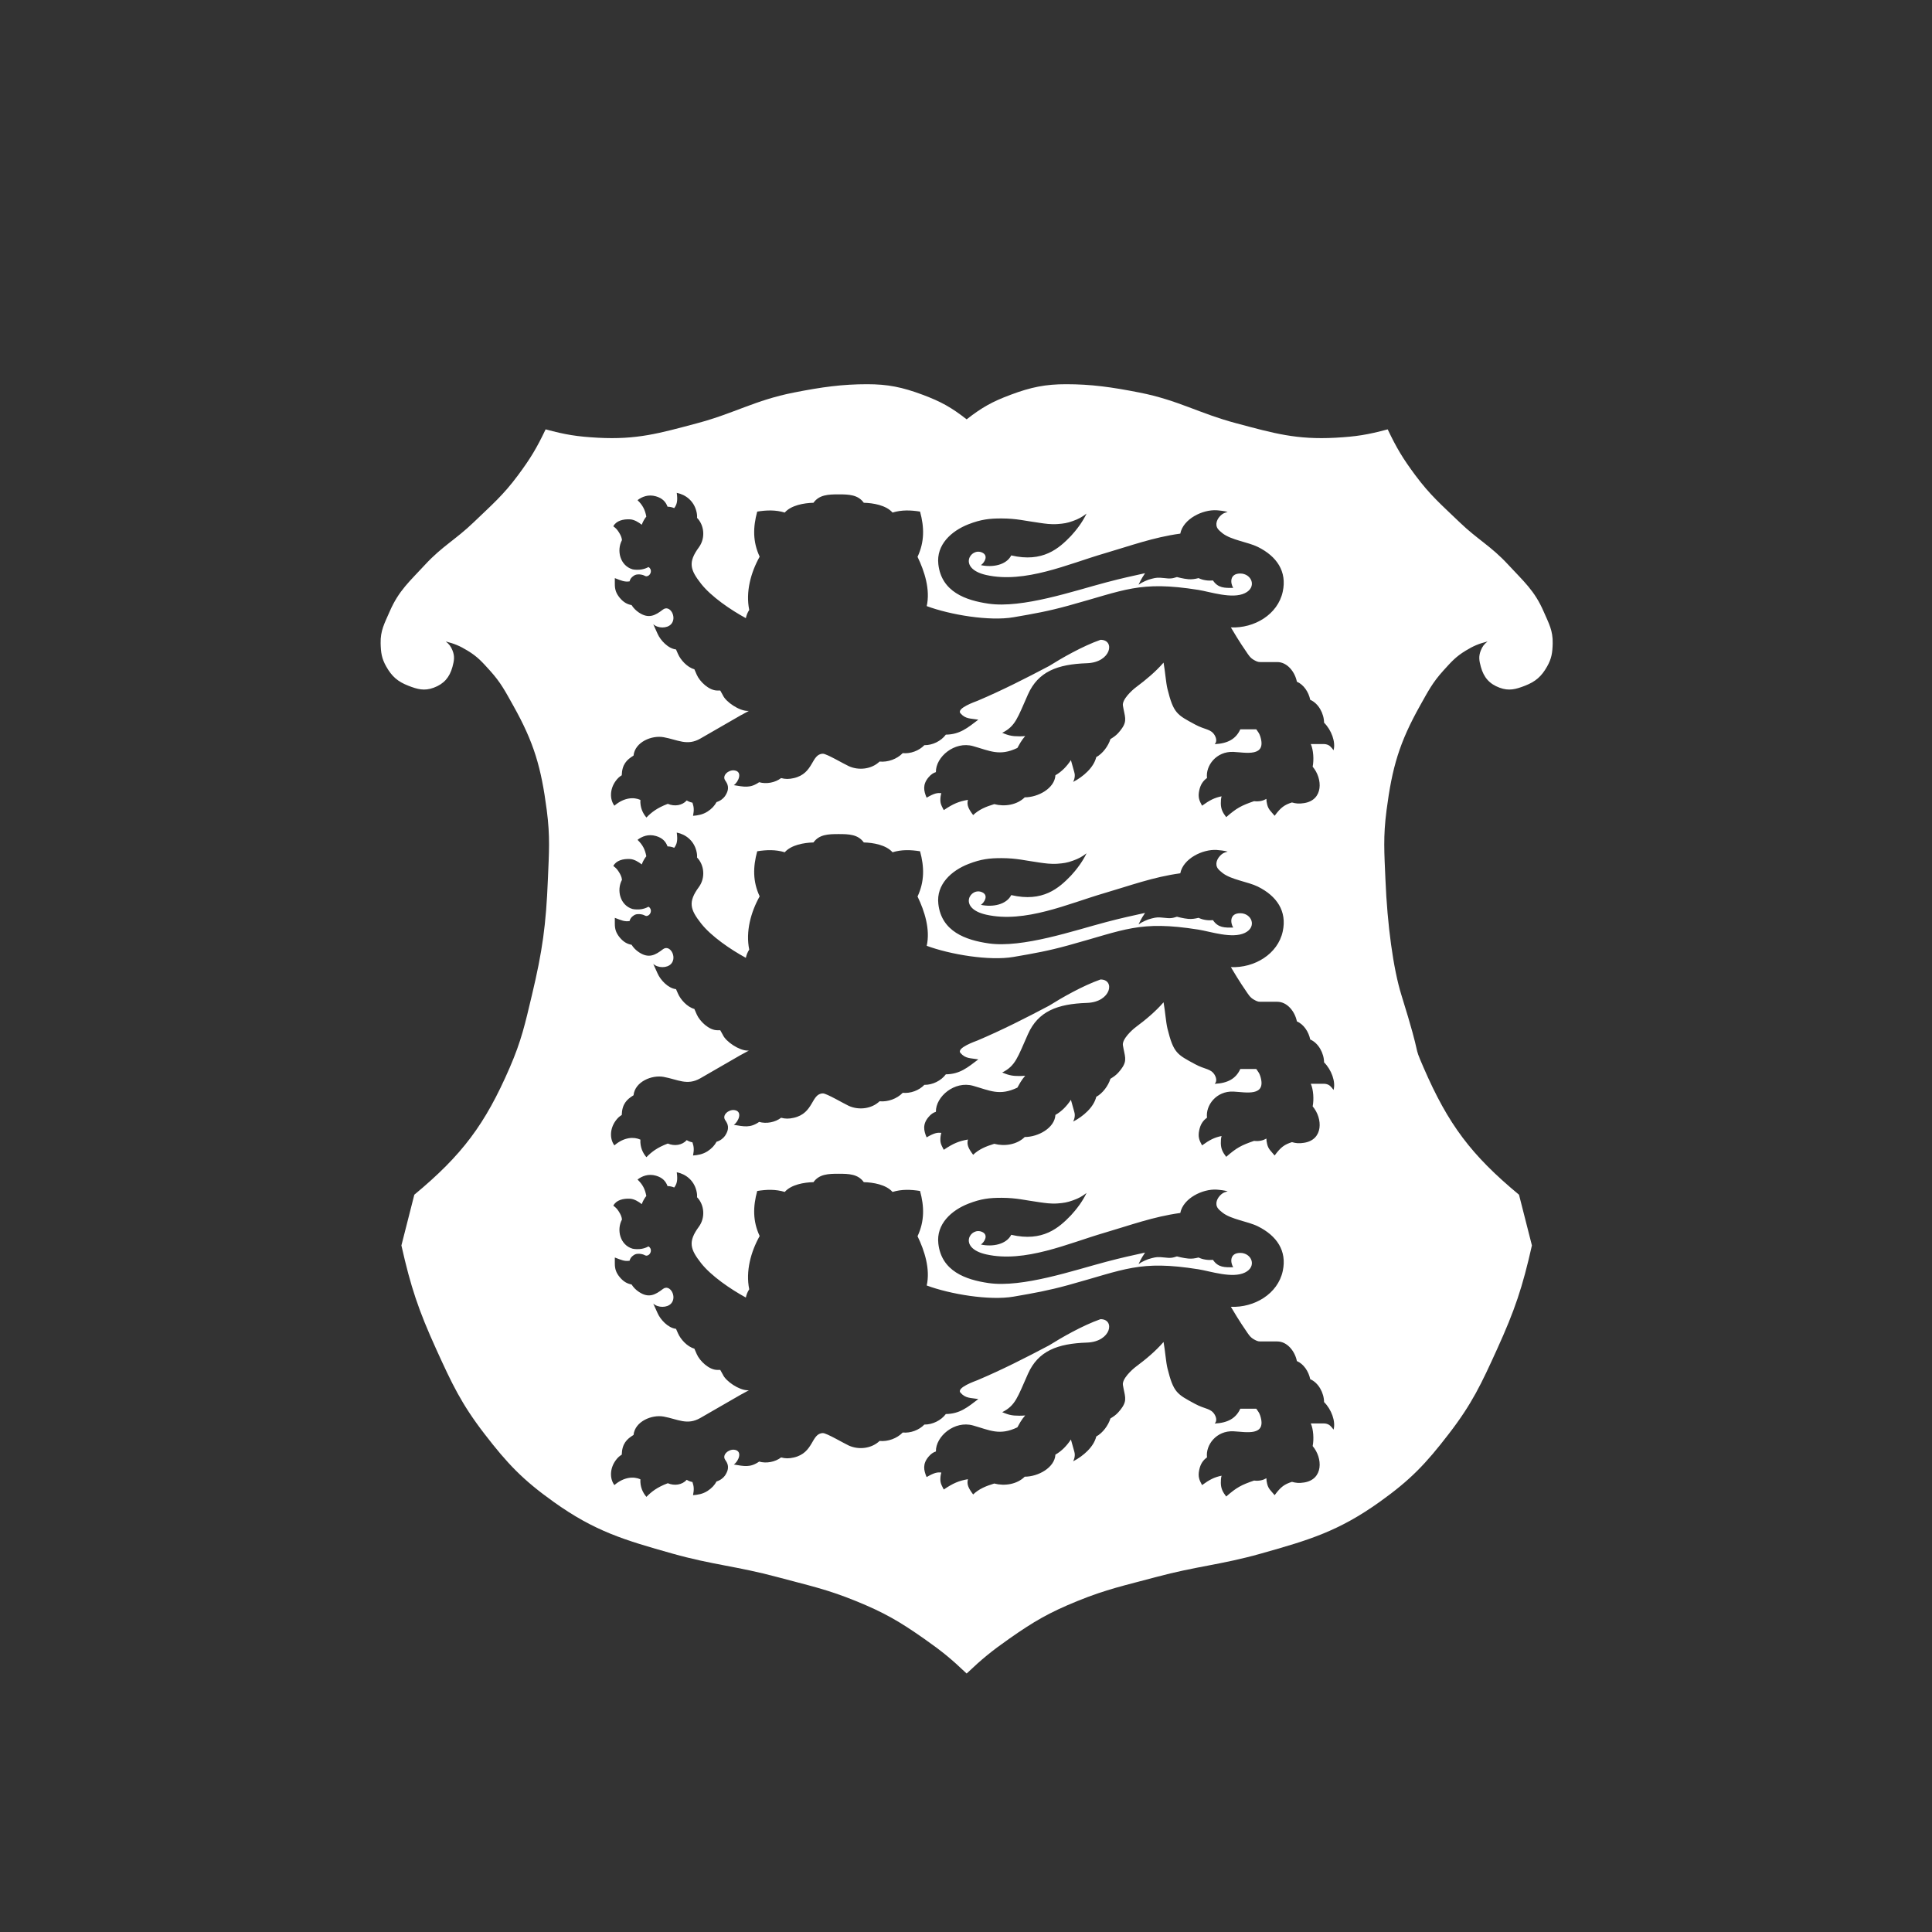 <?xml version="1.0" encoding="UTF-8" standalone="no"?>
<svg width="60px" height="60px" viewBox="0 0 60 60" version="1.1" xmlns="http://www.w3.org/2000/svg" xmlns:xlink="http://www.w3.org/1999/xlink" xmlns:sketch="http://www.bohemiancoding.com/sketch/ns">
    <rect x="0" y="0" width="60" height="60" fill="#333333" stroke="none"/>
    <!-- Generator: Sketch 3.4.4 (17249) - http://www.bohemiancoding.com/sketch -->
    <title>parliament-phase</title>
    <desc>Created with Sketch.</desc>
    <defs></defs>
    <g id="Page-1" stroke="none" stroke-width="1" fill="none" fill-rule="evenodd" sketch:type="MSPage">
        <g id="Artboard-3" sketch:type="MSArtboardGroup" transform="translate(-120, -63)" fill="#FFFFFF">
            <g id="parliament-phase" sketch:type="MSLayerGroup" transform="translate(120, 63)">
                <path d="M30.02,13.023 C29.54,12.649 29.228,12.475 28.658,12.261 C28.017,12.021 27.565,11.932 26.932,11.932 C26.165,11.932 25.528,12.018 24.649,12.192 C23.445,12.43 22.819,12.832 21.651,13.144 C20.477,13.457 19.78,13.66 18.566,13.594 C17.927,13.559 17.563,13.501 16.945,13.334 C16.667,13.917 16.476,14.235 16.091,14.754 C15.625,15.383 15.279,15.673 14.714,16.217 C14.152,16.758 13.736,16.96 13.206,17.532 C12.721,18.058 12.384,18.339 12.1,18.995 C11.941,19.362 11.811,19.582 11.821,19.982 C11.828,20.27 11.853,20.449 11.995,20.7 C12.17,21.009 12.352,21.168 12.684,21.297 C12.969,21.408 13.18,21.464 13.468,21.358 C13.788,21.24 13.962,21.036 14.052,20.709 C14.104,20.517 14.127,20.383 14.052,20.198 C14.001,20.073 13.949,20.005 13.843,19.921 C14.121,19.993 14.276,20.058 14.522,20.207 C14.835,20.396 14.975,20.56 15.22,20.83 C15.557,21.204 15.688,21.465 15.934,21.903 C16.588,23.067 16.807,23.837 16.98,25.158 C17.089,25.992 17.049,26.473 17.015,27.313 C16.957,28.726 16.847,29.529 16.519,30.905 C16.306,31.798 16.195,32.313 15.83,33.156 C15.066,34.919 14.351,35.872 12.867,37.103 L12.466,38.678 C12.756,39.97 12.998,40.691 13.546,41.898 C14.035,42.973 14.324,43.593 15.045,44.529 C15.761,45.459 16.235,45.958 17.192,46.641 C18.471,47.555 19.377,47.824 20.893,48.251 C22.122,48.597 22.889,48.64 24.144,48.978 C25.104,49.237 25.669,49.35 26.584,49.723 C27.462,50.08 27.935,50.356 28.71,50.9 C29.251,51.28 29.542,51.518 30.02,51.973 C30.499,51.518 30.79,51.28 31.331,50.9 C32.106,50.356 32.579,50.08 33.457,49.723 C34.372,49.35 34.936,49.237 35.897,48.978 C37.151,48.64 37.919,48.597 39.148,48.251 C40.664,47.824 41.57,47.555 42.849,46.641 C43.806,45.958 44.28,45.459 44.995,44.529 C45.717,43.593 46.006,42.973 46.494,41.898 C47.043,40.691 47.285,39.97 47.575,38.678 L47.174,37.103 C45.69,35.872 44.975,34.92 44.211,33.156 C43.846,32.313 44.202,33.086 43.523,30.905 C43.268,30.087 43.084,28.726 43.026,27.313 C42.991,26.473 42.952,25.992 43.061,25.158 C43.234,23.837 43.453,23.067 44.107,21.903 C44.353,21.465 44.484,21.204 44.821,20.83 C45.066,20.56 45.206,20.396 45.518,20.207 C45.764,20.058 45.919,19.993 46.198,19.921 C46.092,20.005 46.04,20.073 45.989,20.198 C45.914,20.383 45.936,20.517 45.989,20.709 C46.079,21.036 46.252,21.24 46.573,21.358 C46.86,21.464 47.071,21.408 47.357,21.297 C47.689,21.168 47.871,21.009 48.046,20.7 C48.188,20.449 48.213,20.27 48.22,19.982 C48.23,19.582 48.1,19.362 47.941,18.995 C47.657,18.339 47.32,18.058 46.834,17.532 C46.305,16.959 45.889,16.758 45.327,16.217 C44.762,15.673 44.416,15.382 43.95,14.754 C43.564,14.234 43.374,13.917 43.096,13.334 C42.478,13.501 42.114,13.559 41.475,13.594 C40.26,13.66 39.564,13.457 38.39,13.144 C37.222,12.832 36.596,12.43 35.392,12.192 C34.513,12.018 33.875,11.932 33.109,11.932 C32.476,11.932 32.024,12.02 31.383,12.261 C30.812,12.475 30.5,12.649 30.02,13.023 Z M39.14,20.561 L39.667,20.561 C39.977,20.561 40.215,20.866 40.276,21.171 C40.488,21.261 40.642,21.495 40.69,21.733 C40.947,21.843 41.118,22.16 41.12,22.444 C41.348,22.667 41.488,23.05 41.414,23.301 C41.414,23.301 41.335,23.179 41.257,23.141 C41.194,23.111 41.151,23.107 41.082,23.107 L40.708,23.107 C40.789,23.287 40.809,23.594 40.766,23.81 C41.083,24.184 41.101,24.846 40.501,24.941 C40.34,24.967 40.254,24.957 40.122,24.921 C39.893,24.995 39.781,25.069 39.585,25.335 C39.475,25.201 39.389,25.141 39.352,24.98 C39.337,24.916 39.328,24.862 39.329,24.81 C39.23,24.867 39.106,24.901 38.946,24.881 C38.554,25.016 38.407,25.092 38.081,25.377 C37.974,25.238 37.918,25.134 37.914,24.958 C37.913,24.872 37.918,24.798 37.937,24.73 C37.713,24.777 37.567,24.851 37.331,25.022 C37.246,24.865 37.199,24.764 37.242,24.554 C37.281,24.367 37.361,24.25 37.485,24.161 C37.436,23.783 37.771,23.326 38.306,23.351 C38.684,23.369 39.349,23.524 39.137,22.864 C39.104,22.761 39.067,22.732 39.015,22.65 L38.519,22.65 C38.383,22.948 38.131,23.091 37.723,23.11 C37.81,23.026 37.758,22.891 37.724,22.835 C37.601,22.631 37.431,22.672 37.114,22.5 C36.556,22.198 36.446,22.159 36.257,21.397 C36.208,21.199 36.184,20.838 36.135,20.578 C35.888,20.862 35.592,21.11 35.283,21.34 C35.153,21.437 34.841,21.725 34.873,21.915 C34.928,22.245 35.013,22.374 34.846,22.615 C34.819,22.655 34.775,22.715 34.721,22.772 C34.64,22.855 34.589,22.888 34.485,22.954 C34.419,23.169 34.244,23.405 34.045,23.513 C33.969,23.835 33.644,24.119 33.329,24.283 C33.329,24.283 33.363,24.208 33.371,24.157 C33.383,24.088 33.381,24.045 33.362,23.977 L33.258,23.607 C33.133,23.796 32.974,23.965 32.777,24.076 C32.754,24.482 32.241,24.762 31.824,24.762 C31.581,25.001 31.199,25.058 30.877,24.973 C30.616,25.052 30.401,25.142 30.222,25.313 C30.076,25.119 30.019,25.002 30.06,24.84 C29.778,24.889 29.603,24.961 29.31,25.159 C29.223,24.994 29.187,24.934 29.211,24.737 C29.216,24.7 29.224,24.665 29.234,24.632 C29.116,24.621 29.027,24.628 28.777,24.773 C28.687,24.563 28.646,24.366 28.837,24.14 C28.913,24.05 28.986,24.003 29.065,23.979 C29.057,23.504 29.648,23.01 30.218,23.171 C30.742,23.318 31.04,23.494 31.596,23.228 C31.659,23.124 31.649,23.125 31.689,23.063 C31.741,22.98 31.774,22.934 31.838,22.859 C31.766,22.866 31.725,22.868 31.652,22.867 C31.532,22.865 31.462,22.864 31.345,22.836 C31.256,22.815 31.125,22.758 31.125,22.758 C31.539,22.551 31.601,22.292 31.925,21.565 C32.242,20.856 32.836,20.628 33.757,20.597 C34.514,20.571 34.638,19.866 34.177,19.87 C33.612,20.069 32.967,20.441 32.58,20.684 C31.85,21.069 31.115,21.443 30.355,21.765 C30.301,21.787 29.692,21.995 29.829,22.153 C29.987,22.334 30.136,22.308 30.383,22.35 C30.054,22.6 29.811,22.81 29.374,22.815 C29.225,23.016 28.958,23.146 28.707,23.142 C28.541,23.315 28.275,23.414 28.035,23.389 C27.858,23.573 27.572,23.677 27.316,23.651 C27.067,23.889 26.672,23.934 26.362,23.795 C26.22,23.732 25.668,23.406 25.557,23.408 C25.187,23.413 25.28,24.022 24.652,24.165 C24.504,24.199 24.391,24.2 24.258,24.164 C24.073,24.306 23.8,24.357 23.576,24.292 C23.295,24.488 23.102,24.433 22.789,24.384 C22.935,24.286 23.076,23.958 22.803,23.925 C22.628,23.903 22.412,24.081 22.524,24.241 C22.594,24.342 22.679,24.485 22.513,24.728 C22.467,24.794 22.371,24.875 22.253,24.909 C22.194,25.021 22.104,25.118 21.977,25.201 C21.823,25.302 21.664,25.324 21.523,25.336 C21.557,25.157 21.552,25.071 21.505,24.928 C21.472,24.921 21.44,24.912 21.414,24.902 C21.386,24.891 21.356,24.875 21.327,24.859 C21.182,25.019 20.946,25.051 20.739,24.964 C20.409,25.089 20.234,25.225 20.075,25.389 C19.962,25.257 19.875,25.075 19.888,24.842 C19.689,24.751 19.383,24.761 19.08,25.022 C18.928,24.815 18.942,24.505 19.114,24.263 C19.176,24.177 19.226,24.127 19.309,24.077 C19.319,23.738 19.462,23.596 19.675,23.466 C19.717,23.044 20.242,22.827 20.611,22.895 C21.05,22.975 21.338,23.173 21.749,22.938 L22.991,22.222 L23.257,22.078 L23.217,22.078 C22.958,22.078 22.54,21.8 22.447,21.587 L22.368,21.445 L22.277,21.445 C22.018,21.445 21.731,21.168 21.638,20.954 L21.564,20.784 C21.341,20.725 21.135,20.492 21.055,20.308 L20.994,20.169 C20.748,20.143 20.509,19.883 20.421,19.681 L20.287,19.385 C20.433,19.519 20.715,19.522 20.842,19.384 C21.036,19.172 20.803,18.766 20.588,18.931 C20.349,19.115 20.144,19.227 19.839,19.021 C19.75,18.961 19.671,18.883 19.615,18.792 C19.473,18.766 19.357,18.7 19.243,18.561 C19.135,18.428 19.093,18.309 19.094,18.139 L19.094,17.954 C19.301,18.034 19.395,18.078 19.552,18.055 C19.568,17.988 19.602,17.933 19.684,17.879 C19.741,17.841 19.792,17.837 19.864,17.839 C19.902,17.841 19.923,17.848 19.96,17.856 C20.012,17.868 20.039,17.905 20.092,17.895 C20.189,17.878 20.244,17.754 20.197,17.668 C20.181,17.641 20.167,17.626 20.14,17.61 C20.061,17.652 19.996,17.672 19.923,17.685 C19.845,17.7 19.702,17.698 19.641,17.68 C19.262,17.567 19.14,17.103 19.316,16.773 C19.307,16.686 19.272,16.612 19.216,16.524 C19.164,16.443 19.125,16.402 19.047,16.345 C19.134,16.174 19.35,16.116 19.571,16.129 C19.696,16.137 19.829,16.217 19.93,16.296 C19.967,16.198 20.014,16.114 20.072,16.043 C20.032,15.83 19.96,15.689 19.799,15.533 C19.932,15.43 20.13,15.344 20.371,15.414 C20.577,15.474 20.676,15.587 20.731,15.736 C20.805,15.737 20.873,15.752 20.938,15.78 C21.02,15.671 21.053,15.559 21.017,15.306 C21.299,15.362 21.545,15.559 21.625,15.872 C21.647,15.956 21.653,16.018 21.647,16.082 C21.87,16.308 21.916,16.71 21.703,16.999 C21.362,17.465 21.431,17.694 21.776,18.133 C22.087,18.527 22.689,18.94 23.163,19.197 C23.181,19.109 23.214,19.023 23.268,18.942 C23.153,18.382 23.317,17.779 23.592,17.288 C23.374,16.82 23.384,16.373 23.516,15.888 C23.806,15.842 24.086,15.831 24.371,15.918 C24.57,15.689 24.973,15.621 25.263,15.614 C25.442,15.364 25.723,15.353 26.045,15.353 C26.366,15.353 26.647,15.364 26.826,15.614 C27.116,15.621 27.519,15.689 27.718,15.918 C28.003,15.831 28.283,15.842 28.573,15.888 C28.706,16.375 28.714,16.823 28.495,17.293 C28.715,17.749 28.894,18.314 28.78,18.823 C29.507,19.093 30.725,19.299 31.478,19.169 C32.131,19.056 32.539,18.985 33.176,18.81 C34.934,18.329 35.386,18.03 37.212,18.319 C37.587,18.379 38.266,18.613 38.662,18.421 C39.048,18.234 38.87,17.809 38.513,17.811 C38.183,17.814 38.208,18.108 38.298,18.257 C38.038,18.261 37.83,18.267 37.67,18.027 C37.596,18.031 37.533,18.035 37.447,18.021 C37.357,18.007 37.305,17.992 37.222,17.954 C37.102,17.984 37.014,17.996 36.906,17.988 C36.76,17.977 36.551,17.921 36.551,17.921 C36.521,17.927 36.46,17.951 36.399,17.96 C36.31,17.972 36.238,17.962 36.168,17.954 C35.954,17.932 35.914,17.937 35.768,17.974 C35.681,17.995 35.634,18.013 35.553,18.05 C35.474,18.085 35.431,18.11 35.359,18.159 C35.4,18.07 35.425,18.021 35.474,17.938 C35.501,17.893 35.541,17.831 35.561,17.801 C35.157,17.89 34.843,17.957 34.356,18.086 C33.353,18.35 31.756,18.9 30.703,18.748 C29.989,18.645 29.238,18.38 29.141,17.523 C29.072,16.918 29.545,16.488 30.08,16.28 C30.466,16.131 30.726,16.1 31.108,16.101 C31.582,16.103 31.817,16.174 32.307,16.241 C32.447,16.261 32.634,16.29 32.842,16.275 C33.032,16.261 33.142,16.245 33.321,16.18 C33.498,16.116 33.595,16.063 33.744,15.95 C33.673,16.093 33.626,16.171 33.536,16.303 C33.438,16.444 33.304,16.598 33.259,16.645 C32.887,17.031 32.386,17.479 31.405,17.249 C31.253,17.546 30.83,17.63 30.464,17.551 C30.582,17.465 30.7,17.255 30.506,17.162 C30.139,16.988 29.731,17.655 30.627,17.857 C31.831,18.128 33.179,17.513 34.296,17.187 C35.094,16.954 35.813,16.687 36.655,16.572 C36.743,16.116 37.348,15.819 37.786,15.847 C37.786,15.847 37.886,15.854 37.949,15.864 C38.018,15.874 38.058,15.881 38.126,15.897 C38.05,15.928 38.01,15.925 37.938,15.984 C37.792,16.103 37.721,16.292 37.825,16.428 C37.856,16.469 37.904,16.512 37.966,16.561 C38.237,16.773 38.757,16.833 39.065,16.986 C39.651,17.277 39.973,17.747 39.837,18.374 C39.684,19.084 38.955,19.516 38.226,19.485 C38.277,19.575 38.519,19.976 38.695,20.226 C38.763,20.324 38.819,20.43 38.947,20.499 C39.016,20.536 39.06,20.561 39.14,20.561 Z M39.14,31.111 L39.667,31.111 C39.977,31.111 40.215,31.415 40.276,31.72 C40.488,31.81 40.642,32.044 40.69,32.282 C40.947,32.392 41.118,32.71 41.12,32.993 C41.348,33.217 41.488,33.599 41.414,33.85 C41.414,33.85 41.335,33.729 41.257,33.69 C41.194,33.66 41.151,33.657 41.082,33.657 L40.708,33.657 C40.789,33.836 40.809,34.144 40.766,34.359 C41.083,34.733 41.101,35.395 40.501,35.49 C40.34,35.516 40.254,35.506 40.122,35.47 C39.893,35.545 39.781,35.618 39.585,35.885 C39.475,35.75 39.389,35.691 39.352,35.529 C39.337,35.465 39.328,35.411 39.329,35.359 C39.23,35.416 39.106,35.451 38.946,35.431 C38.554,35.566 38.407,35.641 38.081,35.927 C37.974,35.787 37.918,35.683 37.914,35.507 C37.913,35.422 37.918,35.347 37.937,35.28 C37.713,35.326 37.567,35.4 37.331,35.571 C37.246,35.415 37.199,35.313 37.242,35.104 C37.281,34.916 37.361,34.799 37.485,34.711 C37.436,34.332 37.771,33.875 38.306,33.9 C38.684,33.918 39.349,34.074 39.137,33.413 C39.104,33.311 39.067,33.282 39.015,33.199 L38.519,33.199 C38.383,33.497 38.131,33.64 37.723,33.659 C37.81,33.575 37.758,33.44 37.724,33.384 C37.601,33.181 37.431,33.221 37.114,33.049 C36.556,32.747 36.446,32.708 36.257,31.946 C36.208,31.748 36.184,31.387 36.135,31.127 C35.888,31.411 35.592,31.66 35.283,31.89 C35.153,31.986 34.841,32.274 34.873,32.464 C34.928,32.795 35.013,32.923 34.846,33.164 C34.819,33.204 34.775,33.265 34.721,33.321 C34.64,33.404 34.589,33.438 34.485,33.503 C34.419,33.718 34.244,33.955 34.045,34.063 C33.969,34.385 33.644,34.668 33.329,34.832 C33.329,34.832 33.363,34.758 33.371,34.706 C33.383,34.637 33.381,34.594 33.362,34.527 L33.258,34.156 C33.133,34.346 32.974,34.514 32.777,34.625 C32.754,35.031 32.241,35.311 31.824,35.311 C31.581,35.55 31.199,35.607 30.877,35.522 C30.616,35.602 30.401,35.691 30.222,35.863 C30.076,35.668 30.019,35.551 30.06,35.389 C29.778,35.438 29.603,35.511 29.31,35.708 C29.223,35.543 29.187,35.483 29.211,35.286 C29.216,35.249 29.224,35.215 29.234,35.182 C29.116,35.17 29.027,35.177 28.777,35.322 C28.687,35.112 28.646,34.915 28.837,34.69 C28.913,34.599 28.986,34.552 29.065,34.528 C29.057,34.053 29.648,33.559 30.218,33.72 C30.742,33.868 31.04,34.043 31.596,33.777 C31.659,33.673 31.649,33.675 31.689,33.612 C31.741,33.529 31.774,33.484 31.838,33.408 C31.766,33.415 31.725,33.417 31.652,33.416 C31.532,33.415 31.462,33.414 31.345,33.385 C31.256,33.364 31.125,33.307 31.125,33.307 C31.539,33.1 31.601,32.841 31.925,32.115 C32.242,31.405 32.836,31.177 33.757,31.146 C34.514,31.121 34.638,30.415 34.177,30.419 C33.612,30.618 32.967,30.99 32.58,31.233 C31.85,31.619 31.115,31.992 30.355,32.314 C30.301,32.336 29.692,32.545 29.829,32.702 C29.987,32.883 30.136,32.857 30.383,32.9 C30.054,33.149 29.811,33.36 29.374,33.364 C29.225,33.565 28.958,33.695 28.707,33.691 C28.541,33.865 28.275,33.963 28.035,33.938 C27.858,34.123 27.572,34.226 27.316,34.201 C27.067,34.438 26.672,34.483 26.362,34.345 C26.22,34.281 25.668,33.955 25.557,33.957 C25.187,33.962 25.28,34.571 24.652,34.714 C24.504,34.748 24.391,34.749 24.258,34.713 C24.073,34.855 23.8,34.906 23.576,34.842 C23.295,35.038 23.102,34.982 22.789,34.933 C22.935,34.835 23.076,34.508 22.803,34.474 C22.628,34.453 22.412,34.63 22.524,34.79 C22.594,34.891 22.679,35.034 22.513,35.277 C22.467,35.344 22.371,35.425 22.253,35.458 C22.194,35.57 22.104,35.667 21.977,35.751 C21.823,35.851 21.664,35.874 21.523,35.885 C21.557,35.707 21.552,35.62 21.505,35.477 C21.472,35.47 21.44,35.461 21.414,35.451 C21.386,35.44 21.356,35.425 21.327,35.408 C21.182,35.568 20.946,35.6 20.739,35.514 C20.409,35.638 20.234,35.775 20.075,35.938 C19.962,35.807 19.875,35.624 19.888,35.392 C19.689,35.3 19.383,35.31 19.08,35.571 C18.928,35.364 18.942,35.054 19.114,34.813 C19.176,34.726 19.226,34.677 19.309,34.627 C19.319,34.287 19.462,34.145 19.675,34.015 C19.717,33.593 20.242,33.376 20.611,33.444 C21.05,33.525 21.338,33.722 21.749,33.488 L22.991,32.771 L23.257,32.627 L23.217,32.627 C22.958,32.627 22.54,32.35 22.447,32.136 L22.368,31.995 L22.277,31.995 C22.018,31.995 21.731,31.717 21.638,31.504 L21.564,31.334 C21.341,31.274 21.135,31.042 21.055,30.857 L20.994,30.719 C20.748,30.693 20.509,30.432 20.421,30.23 L20.287,29.934 C20.433,30.068 20.715,30.071 20.842,29.933 C21.036,29.721 20.803,29.316 20.588,29.48 C20.349,29.664 20.144,29.776 19.839,29.57 C19.75,29.511 19.671,29.432 19.615,29.341 C19.473,29.316 19.357,29.249 19.243,29.11 C19.135,28.977 19.093,28.858 19.094,28.688 L19.094,28.504 C19.301,28.583 19.395,28.627 19.552,28.604 C19.568,28.537 19.602,28.482 19.684,28.428 C19.741,28.39 19.792,28.386 19.864,28.389 C19.902,28.39 19.923,28.397 19.96,28.405 C20.012,28.417 20.039,28.454 20.092,28.445 C20.189,28.427 20.244,28.303 20.197,28.218 C20.181,28.19 20.167,28.175 20.14,28.159 C20.061,28.202 19.996,28.221 19.923,28.235 C19.845,28.249 19.702,28.247 19.641,28.229 C19.262,28.116 19.14,27.652 19.316,27.323 C19.307,27.235 19.272,27.161 19.216,27.073 C19.164,26.993 19.125,26.951 19.047,26.894 C19.134,26.723 19.35,26.665 19.571,26.678 C19.696,26.686 19.829,26.767 19.93,26.845 C19.967,26.747 20.014,26.664 20.072,26.592 C20.032,26.379 19.96,26.238 19.799,26.082 C19.932,25.979 20.13,25.893 20.371,25.963 C20.577,26.023 20.676,26.136 20.731,26.286 C20.805,26.286 20.873,26.302 20.938,26.329 C21.02,26.22 21.053,26.108 21.017,25.856 C21.299,25.912 21.545,26.108 21.625,26.421 C21.647,26.506 21.653,26.567 21.647,26.631 C21.87,26.857 21.916,27.259 21.703,27.549 C21.362,28.014 21.431,28.244 21.776,28.682 C22.087,29.077 22.689,29.489 23.163,29.746 C23.181,29.658 23.214,29.572 23.268,29.491 C23.153,28.932 23.317,28.328 23.592,27.837 C23.374,27.37 23.384,26.922 23.516,26.437 C23.806,26.391 24.086,26.381 24.371,26.468 C24.57,26.239 24.973,26.17 25.263,26.163 C25.442,25.913 25.723,25.903 26.045,25.903 C26.366,25.903 26.647,25.913 26.826,26.163 C27.116,26.17 27.519,26.239 27.718,26.468 C28.003,26.381 28.283,26.391 28.573,26.437 C28.706,26.924 28.714,27.373 28.495,27.842 C28.715,28.298 28.894,28.864 28.78,29.373 C29.507,29.642 30.725,29.848 31.478,29.718 C32.131,29.606 32.539,29.534 33.176,29.359 C34.934,28.878 35.386,28.58 37.212,28.869 C37.587,28.928 38.266,29.163 38.662,28.971 C39.048,28.783 38.87,28.358 38.513,28.361 C38.183,28.363 38.208,28.657 38.298,28.806 C38.038,28.811 37.83,28.816 37.67,28.576 C37.596,28.581 37.533,28.584 37.447,28.571 C37.357,28.557 37.305,28.541 37.222,28.504 C37.102,28.533 37.014,28.545 36.906,28.537 C36.76,28.526 36.551,28.47 36.551,28.47 C36.521,28.476 36.46,28.501 36.399,28.509 C36.31,28.522 36.238,28.511 36.168,28.504 C35.954,28.481 35.914,28.487 35.768,28.523 C35.681,28.545 35.634,28.562 35.553,28.599 C35.474,28.635 35.431,28.659 35.359,28.708 C35.4,28.62 35.425,28.571 35.474,28.487 C35.501,28.442 35.541,28.381 35.561,28.351 C35.157,28.44 34.843,28.507 34.356,28.635 C33.353,28.899 31.756,29.449 30.703,29.298 C29.989,29.195 29.238,28.929 29.141,28.072 C29.072,27.468 29.545,27.037 30.08,26.83 C30.466,26.681 30.726,26.649 31.108,26.65 C31.582,26.652 31.817,26.723 32.307,26.791 C32.447,26.81 32.634,26.839 32.842,26.824 C33.032,26.81 33.142,26.794 33.321,26.729 C33.498,26.665 33.595,26.613 33.744,26.5 C33.673,26.643 33.626,26.721 33.536,26.852 C33.438,26.993 33.304,27.148 33.259,27.194 C32.887,27.58 32.386,28.028 31.405,27.798 C31.253,28.095 30.83,28.179 30.464,28.101 C30.582,28.014 30.7,27.804 30.506,27.712 C30.139,27.537 29.731,28.204 30.627,28.406 C31.831,28.678 33.179,28.063 34.296,27.737 C35.094,27.504 35.813,27.236 36.655,27.121 C36.743,26.665 37.348,26.369 37.786,26.396 C37.786,26.396 37.886,26.404 37.949,26.413 C38.018,26.423 38.058,26.43 38.126,26.447 C38.05,26.477 38.01,26.474 37.938,26.533 C37.792,26.653 37.721,26.841 37.825,26.978 C37.856,27.018 37.904,27.061 37.966,27.11 C38.237,27.323 38.757,27.382 39.065,27.535 C39.651,27.826 39.973,28.297 39.837,28.924 C39.684,29.633 38.955,30.066 38.226,30.035 C38.277,30.125 38.519,30.525 38.695,30.776 C38.763,30.873 38.819,30.98 38.947,31.048 C39.016,31.086 39.06,31.111 39.14,31.111 Z M39.14,41.66 L39.667,41.66 C39.977,41.66 40.215,41.965 40.276,42.269 C40.488,42.359 40.642,42.594 40.69,42.832 C40.947,42.941 41.118,43.259 41.12,43.543 C41.348,43.766 41.488,44.149 41.414,44.399 C41.414,44.399 41.335,44.278 41.257,44.24 C41.194,44.209 41.151,44.206 41.082,44.206 L40.708,44.206 C40.789,44.385 40.809,44.693 40.766,44.909 C41.083,45.283 41.101,45.944 40.501,46.04 C40.34,46.065 40.254,46.055 40.122,46.02 C39.893,46.094 39.781,46.168 39.585,46.434 C39.475,46.299 39.389,46.24 39.352,46.079 C39.337,46.015 39.328,45.961 39.329,45.908 C39.23,45.966 39.106,46 38.946,45.98 C38.554,46.115 38.407,46.19 38.081,46.476 C37.974,46.336 37.918,46.232 37.914,46.056 C37.913,45.971 37.918,45.897 37.937,45.829 C37.713,45.876 37.567,45.949 37.331,46.121 C37.246,45.964 37.199,45.863 37.242,45.653 C37.281,45.465 37.361,45.348 37.485,45.26 C37.436,44.882 37.771,44.424 38.306,44.45 C38.684,44.467 39.349,44.623 39.137,43.963 C39.104,43.86 39.067,43.831 39.015,43.749 L38.519,43.749 C38.383,44.046 38.131,44.189 37.723,44.209 C37.81,44.125 37.758,43.989 37.724,43.934 C37.601,43.73 37.431,43.77 37.114,43.599 C36.556,43.296 36.446,43.257 36.257,42.496 C36.208,42.297 36.184,41.936 36.135,41.676 C35.888,41.961 35.592,42.209 35.283,42.439 C35.153,42.536 34.841,42.823 34.873,43.014 C34.928,43.344 35.013,43.472 34.846,43.714 C34.819,43.754 34.775,43.814 34.721,43.87 C34.64,43.954 34.589,43.987 34.485,44.052 C34.419,44.268 34.244,44.504 34.045,44.612 C33.969,44.934 33.644,45.218 33.329,45.382 C33.329,45.382 33.363,45.307 33.371,45.256 C33.383,45.187 33.381,45.144 33.362,45.076 L33.258,44.705 C33.133,44.895 32.974,45.063 32.777,45.175 C32.754,45.58 32.241,45.86 31.824,45.86 C31.581,46.1 31.199,46.156 30.877,46.072 C30.616,46.151 30.401,46.24 30.222,46.412 C30.076,46.217 30.019,46.101 30.06,45.938 C29.778,45.987 29.603,46.06 29.31,46.258 C29.223,46.092 29.187,46.033 29.211,45.835 C29.216,45.799 29.224,45.764 29.234,45.731 C29.116,45.719 29.027,45.727 28.777,45.872 C28.687,45.662 28.646,45.465 28.837,45.239 C28.913,45.149 28.986,45.101 29.065,45.077 C29.057,44.603 29.648,44.108 30.218,44.269 C30.742,44.417 31.04,44.593 31.596,44.327 C31.659,44.222 31.649,44.224 31.689,44.161 C31.741,44.078 31.774,44.033 31.838,43.958 C31.766,43.965 31.725,43.966 31.652,43.966 C31.532,43.964 31.462,43.963 31.345,43.935 C31.256,43.913 31.125,43.856 31.125,43.856 C31.539,43.649 31.601,43.39 31.925,42.664 C32.242,41.955 32.836,41.726 33.757,41.695 C34.514,41.67 34.638,40.965 34.177,40.968 C33.612,41.167 32.967,41.54 32.58,41.782 C31.85,42.168 31.115,42.542 30.355,42.863 C30.301,42.886 29.692,43.094 29.829,43.251 C29.987,43.432 30.136,43.407 30.383,43.449 C30.054,43.699 29.811,43.909 29.374,43.914 C29.225,44.114 28.958,44.244 28.707,44.241 C28.541,44.414 28.275,44.512 28.035,44.488 C27.858,44.672 27.572,44.776 27.316,44.75 C27.067,44.987 26.672,45.033 26.362,44.894 C26.22,44.83 25.668,44.504 25.557,44.506 C25.187,44.512 25.28,45.12 24.652,45.264 C24.504,45.298 24.391,45.298 24.258,45.262 C24.073,45.404 23.8,45.455 23.576,45.391 C23.295,45.587 23.102,45.532 22.789,45.482 C22.935,45.385 23.076,45.057 22.803,45.023 C22.628,45.002 22.412,45.18 22.524,45.34 C22.594,45.44 22.679,45.583 22.513,45.827 C22.467,45.893 22.371,45.974 22.253,46.008 C22.194,46.12 22.104,46.217 21.977,46.3 C21.823,46.401 21.664,46.423 21.523,46.434 C21.557,46.256 21.552,46.17 21.505,46.026 C21.472,46.019 21.44,46.011 21.414,46 C21.386,45.99 21.356,45.974 21.327,45.957 C21.182,46.117 20.946,46.149 20.739,46.063 C20.409,46.187 20.234,46.324 20.075,46.487 C19.962,46.356 19.875,46.173 19.888,45.941 C19.689,45.85 19.383,45.86 19.08,46.121 C18.928,45.914 18.942,45.604 19.114,45.362 C19.176,45.275 19.226,45.226 19.309,45.176 C19.319,44.836 19.462,44.694 19.675,44.564 C19.717,44.143 20.242,43.926 20.611,43.993 C21.05,44.074 21.338,44.272 21.749,44.037 L22.991,43.321 L23.257,43.176 L23.217,43.176 C22.958,43.176 22.54,42.899 22.447,42.685 L22.368,42.544 L22.277,42.544 C22.018,42.544 21.731,42.266 21.638,42.053 L21.564,41.883 C21.341,41.823 21.135,41.591 21.055,41.406 L20.994,41.268 C20.748,41.242 20.509,40.982 20.421,40.779 L20.287,40.483 C20.433,40.618 20.715,40.62 20.842,40.482 C21.036,40.271 20.803,39.865 20.588,40.03 C20.349,40.214 20.144,40.325 19.839,40.119 C19.75,40.06 19.671,39.982 19.615,39.891 C19.473,39.865 19.357,39.798 19.243,39.659 C19.135,39.527 19.093,39.408 19.094,39.237 L19.094,39.053 C19.301,39.132 19.395,39.177 19.552,39.153 C19.568,39.087 19.602,39.031 19.684,38.977 C19.741,38.939 19.792,38.935 19.864,38.938 C19.902,38.94 19.923,38.947 19.96,38.955 C20.012,38.966 20.039,39.003 20.092,38.994 C20.189,38.977 20.244,38.852 20.197,38.767 C20.181,38.739 20.167,38.725 20.14,38.708 C20.061,38.751 19.996,38.77 19.923,38.784 C19.845,38.799 19.702,38.796 19.641,38.778 C19.262,38.666 19.14,38.202 19.316,37.872 C19.307,37.784 19.272,37.71 19.216,37.622 C19.164,37.542 19.125,37.5 19.047,37.444 C19.134,37.272 19.35,37.214 19.571,37.228 C19.696,37.235 19.829,37.316 19.93,37.395 C19.967,37.297 20.014,37.213 20.072,37.142 C20.032,36.928 19.96,36.787 19.799,36.632 C19.932,36.529 20.13,36.443 20.371,36.512 C20.577,36.572 20.676,36.685 20.731,36.835 C20.805,36.836 20.873,36.851 20.938,36.879 C21.02,36.77 21.053,36.658 21.017,36.405 C21.299,36.461 21.545,36.657 21.625,36.97 C21.647,37.055 21.653,37.117 21.647,37.181 C21.87,37.406 21.916,37.808 21.703,38.098 C21.362,38.563 21.431,38.793 21.776,39.232 C22.087,39.626 22.689,40.038 23.163,40.296 C23.181,40.207 23.214,40.121 23.268,40.04 C23.153,39.481 23.317,38.877 23.592,38.386 C23.374,37.919 23.384,37.471 23.516,36.987 C23.806,36.94 24.086,36.93 24.371,37.017 C24.57,36.788 24.973,36.719 25.263,36.713 C25.442,36.462 25.723,36.452 26.045,36.452 C26.366,36.452 26.647,36.462 26.826,36.713 C27.116,36.72 27.519,36.788 27.718,37.017 C28.003,36.93 28.283,36.94 28.573,36.987 C28.706,37.474 28.714,37.922 28.495,38.392 C28.715,38.848 28.894,39.413 28.78,39.922 C29.507,40.192 30.725,40.397 31.478,40.268 C32.131,40.155 32.539,40.083 33.176,39.909 C34.934,39.427 35.386,39.129 37.212,39.418 C37.587,39.477 38.266,39.712 38.662,39.52 C39.048,39.333 38.87,38.907 38.513,38.91 C38.183,38.913 38.208,39.207 38.298,39.355 C38.038,39.36 37.83,39.366 37.67,39.126 C37.596,39.13 37.533,39.133 37.447,39.12 C37.357,39.106 37.305,39.091 37.222,39.053 C37.102,39.083 37.014,39.095 36.906,39.086 C36.76,39.075 36.551,39.019 36.551,39.019 C36.521,39.025 36.46,39.05 36.399,39.059 C36.31,39.071 36.238,39.06 36.168,39.053 C35.954,39.031 35.914,39.036 35.768,39.073 C35.681,39.094 35.634,39.112 35.553,39.148 C35.474,39.184 35.431,39.208 35.359,39.257 C35.4,39.169 35.425,39.12 35.474,39.036 C35.501,38.991 35.541,38.93 35.561,38.9 C35.157,38.989 34.843,39.056 34.356,39.185 C33.353,39.449 31.756,39.998 30.703,39.847 C29.989,39.744 29.238,39.478 29.141,38.621 C29.072,38.017 29.545,37.586 30.08,37.379 C30.466,37.23 30.726,37.198 31.108,37.199 C31.582,37.201 31.817,37.273 32.307,37.34 C32.447,37.359 32.634,37.389 32.842,37.374 C33.032,37.36 33.142,37.343 33.321,37.278 C33.498,37.215 33.595,37.162 33.744,37.049 C33.673,37.192 33.626,37.27 33.536,37.402 C33.438,37.542 33.304,37.697 33.259,37.743 C32.887,38.129 32.386,38.577 31.405,38.348 C31.253,38.645 30.83,38.729 30.464,38.65 C30.582,38.563 30.7,38.353 30.506,38.261 C30.139,38.087 29.731,38.754 30.627,38.956 C31.831,39.227 33.179,38.612 34.296,38.286 C35.094,38.053 35.813,37.785 36.655,37.67 C36.743,37.214 37.348,36.918 37.786,36.945 C37.786,36.945 37.886,36.953 37.949,36.962 C38.018,36.972 38.058,36.98 38.126,36.996 C38.05,37.027 38.01,37.024 37.938,37.083 C37.792,37.202 37.721,37.39 37.825,37.527 C37.856,37.568 37.904,37.61 37.966,37.659 C38.237,37.872 38.757,37.931 39.065,38.085 C39.651,38.376 39.973,38.846 39.837,39.473 C39.684,40.183 38.955,40.615 38.226,40.584 C38.277,40.674 38.519,41.075 38.695,41.325 C38.763,41.423 38.819,41.529 38.947,41.598 C39.016,41.635 39.06,41.66 39.14,41.66 Z" id="Shape" sketch:type="MSShapeGroup"></path>
            </g>
        </g>
    </g>
</svg>